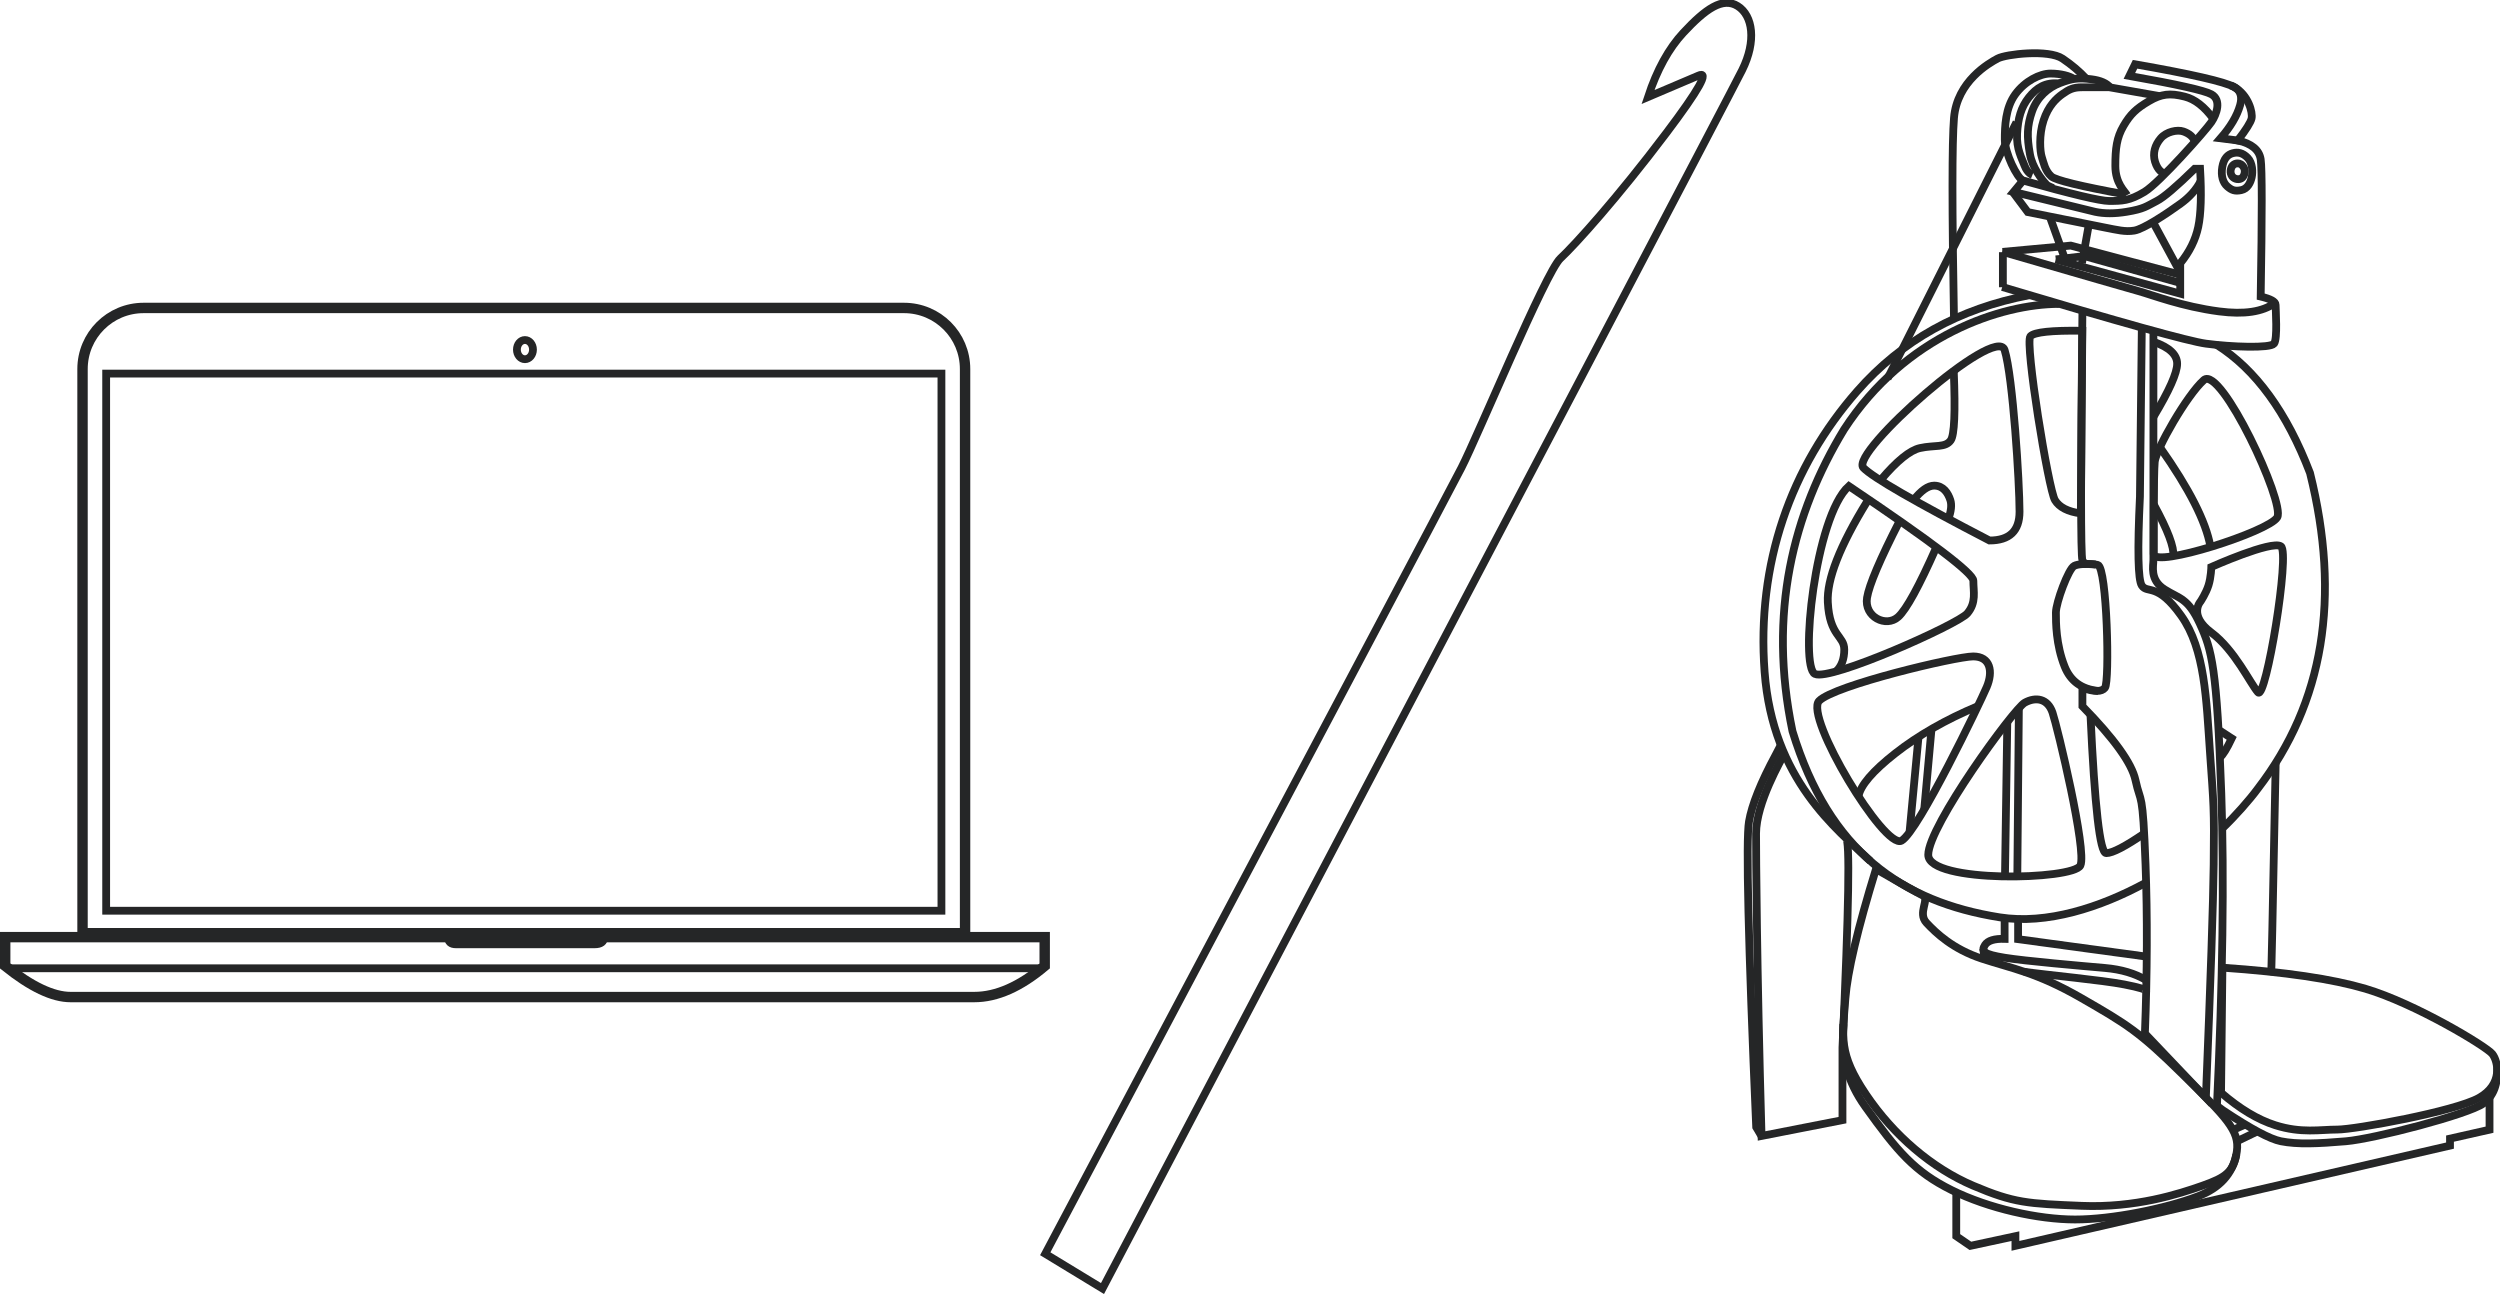 <?xml version="1.0" encoding="UTF-8"?>
<svg width="962px" height="498px" viewBox="0 0 962 498" version="1.1" xmlns="http://www.w3.org/2000/svg" xmlns:xlink="http://www.w3.org/1999/xlink">
    <!-- Generator: Sketch 49.1 (51147) - http://www.bohemiancoding.com/sketch -->
    <title>Group 2</title>
    <desc>Created with Sketch.</desc>
    <defs></defs>
    <g id="Logo/Icons-Exploration" stroke="none" stroke-width="3" fill="none" fill-rule="evenodd">
        <g id="Group-2" transform="translate(2, -2)" stroke="#252627">
            <g id="Group" transform="translate(670, 22)" stroke-width="3">
                <path d="M120.251,96.953 C98.249,96.953 61.169,108.946 37.597,145.245 C17.9,177.652 8.266,215.991 17.748,261.371 C31.855,307.622 59.956,327.044 97.439,332.984 C115.559,335.856 136.155,329.221 153.652,319.696 M183.211,298.722 C188.117,294.022 193.553,287.887 196.865,283.387 C222.167,250.429 228.842,209.967 216.892,162.001 C207.984,138.709 195.976,122.108 180.875,112.64" id="Path-2"></path>
                <path d="M108.918,93.59 C81.829,98.721 59.739,111.033 42.649,130.525 C17.014,159.763 3.905,197.009 7.017,238.544 C10.129,280.079 34.737,299.004 47.759,311.355" id="Path-3"></path>
                <path d="M45.028,160 C48.66,163.742 64.836,173.07 93.556,187.985 C101.263,187.985 105.116,184.297 105.116,176.919 C105.116,165.854 102.581,124.989 99.375,114.69 C96.168,104.391 39.578,154.388 45.028,160 Z" id="Path-4"></path>
                <path d="M26.372,239.326 C32.292,242.191 81.468,220.227 85.024,216.039 C88.579,211.851 87.344,207.661 87.344,203.452 C87.344,200.646 71.376,188.508 39.438,167.037 C26.372,178.81 20.452,236.461 26.372,239.326 Z" id="Path-5"></path>
                <path d="M27.995,249.701 C22.165,255.688 53.222,307.179 59.725,303.486 C66.228,299.792 89.946,250.366 92.487,244.378 C95.027,238.39 93.913,232.595 87.285,232.595 C80.657,232.595 33.824,243.713 27.995,249.701 Z" id="Path-6"></path>
                <path d="M107.118,250.389 C102.886,252.71 69.988,297.901 69.988,308.943 C69.988,319.986 125.91,318.629 128.527,313.04 C131.145,307.451 119.675,259.671 117.806,254.202 C115.937,248.733 111.35,248.068 107.118,250.389 Z" id="Path-7"></path>
                <path d="M129.313,99.648 C128.637,161.509 128.637,193.982 129.313,195.531 C130.327,197.855 131.655,196.516 135.229,197.393 C138.804,198.27 139.864,242.251 137.987,244.668 C136.736,246.279 133.844,246.279 129.313,244.668 L129.313,251.771 C141.527,264.245 148.332,273.718 149.729,280.192 C151.823,289.901 152.499,283.053 153.603,312.709 C154.339,332.479 154.258,354.142 153.359,377.697 L176.822,402.361 C178.649,357.21 179.649,327.326 179.823,312.709 C180.083,290.783 179.823,289.774 178.4,269.504 C176.978,249.233 176.526,229.82 167.293,216.885 C158.061,203.95 154.351,208.602 152.166,205.314 C150.709,203.122 150.47,191.726 151.448,171.128 L152.166,106.249" id="Path-8"></path>
                <path d="M183.187,352.353 L182.662,400.466 C189.87,406.689 196.824,410.862 203.525,412.986 C213.577,416.172 220.718,414.654 227.422,414.654 C234.127,414.654 272.56,407.684 281.887,402.476 C291.214,397.268 289.314,388.458 287.055,385.568 C284.797,382.677 257.221,366.091 238.201,360.462 C225.521,356.71 207.183,354.007 183.187,352.353 Z" id="Path-9"></path>
                <path d="M49.869,314.425 C42.793,337.469 38.874,354.036 38.113,364.125 C36.971,379.259 35.35,385.317 46.037,401.147 C56.724,416.977 71.534,429.558 87.297,436.261 C103.059,442.963 108.23,443.147 129.014,444.002 C149.797,444.857 166.451,439.43 175.466,436.261 C184.481,433.091 187.641,430.93 188.745,423.004 C189.85,415.078 184.664,409.986 167.89,393.451 C151.115,376.917 146.343,374.12 129.014,364.125 C111.685,354.13 101.946,352.629 90.655,348.906 C79.364,345.182 72.975,339.005 69.326,335.116 C65.677,331.228 70.821,326.019 67.786,324.535 C65.762,323.545 59.79,320.175 49.869,314.425 Z" id="Path-10"></path>
                <path d="M38.315,302.698 C39.891,302.698 39.447,329.496 36.984,383.09 L36.984,411.023 L5.843,417.118 C3.952,350.284 3.737,308.715 3.737,300.767 C3.737,288.845 13.619,272.119 14.596,270.062" id="Path-11"></path>
                <path d="M43.116,286.511 C43.844,282.266 48.597,276.706 57.377,269.83 C66.157,262.954 76.713,256.922 89.045,251.734" id="Path-12"></path>
                <path d="M34.564,238.333 C36.635,236.362 37.67,233.574 37.67,229.97 C37.67,224.563 32.026,224.933 31.345,211.771 C30.891,202.996 35.96,190.023 46.554,172.852" id="Path-13"></path>
                <path d="M58.987,180.45 C51.425,195.235 47.241,205.084 46.436,209.996 C45.228,217.364 53.774,221.617 58.451,217.364 C61.569,214.529 66.442,205.63 73.071,190.666" id="Path-14"></path>
                <path d="M64.319,172.439 C67.268,168.725 69.918,166.868 72.268,166.868 C75.792,166.868 77.611,169.719 78.491,172.439 C79.078,174.252 78.821,176.675 77.72,179.706" id="Path-15"></path>
                <path d="M51.777,164.595 C57.957,157.314 62.969,153.253 66.813,152.411 C72.578,151.148 76.568,152.411 78.659,149.4 C80.053,147.393 80.438,138.58 79.814,122.962" id="Path-16"></path>
                <path d="M54.322,125.669 L103.937,27.043" id="Path-17"></path>
                <path d="M79.892,102.754 C79.122,60.624 79.122,34.844 79.892,25.412 C81.046,11.264 93.407,4.292 96.666,2.54 C99.925,0.788 116.317,-1.056 121.643,2.54 C125.193,4.937 128.24,7.515 130.783,10.273" id="Path-18"></path>
                <path d="M134.347,197.224 C130.374,196.853 127.647,197.025 126.167,197.739 C123.946,198.811 119.111,211.908 119.111,215.74 C119.111,219.572 119.111,228.037 122.477,236.488 C124.721,242.122 129.032,245.248 135.411,245.865" id="Path-19"></path>
                <path d="M132.416,255.094 C134.044,290.557 136.063,308.289 138.475,308.289 C140.887,308.289 145.879,305.687 153.451,300.484" id="Path-20"></path>
                <path d="M156.743,111.547 C162.758,113.651 165.766,116.462 165.766,119.977 C165.766,123.492 162.758,130.256 156.743,140.266" id="Path-21"></path>
                <path d="M157.143,157.693 C156.703,162.378 156.76,187.75 156.76,193.224 C156.76,198.697 201.141,184.571 204.289,179.057 C207.437,173.543 182.6,120.444 176.049,126.237 C169.497,132.03 157.582,153.007 157.143,157.693 Z" id="Path-22"></path>
                <path d="M205.695,190.217 C209.322,192.593 199.885,249.874 196.88,246.413 C193.874,242.952 187.902,230.103 178.913,223.396 C169.924,216.69 174.769,211.442 174.769,211.442 C174.769,211.442 176.848,208.365 177.838,205.221 C178.828,202.078 178.913,198.176 178.913,198.176 C178.913,198.176 202.068,187.841 205.695,190.217 Z" id="Path-23"></path>
                <path d="M129.28,107.273 C117.466,107.099 110.808,107.802 109.305,109.383 C107.051,111.755 116.242,168.323 118.755,172.458 C120.43,175.215 123.748,176.916 128.707,177.56 L129.28,107.273 Z" id="Path-24"></path>
                <path d="M156.635,107.279 C156.635,164.406 156.635,193.776 156.635,195.39 C156.635,197.81 155.138,203.104 160.881,206.776 C166.624,210.449 169.89,209.939 174.52,220.043 C179.151,230.147 181.059,236.839 182.757,285.311 C183.889,317.625 183.318,357.962 181.045,406.319" id="Path-25"></path>
                <path d="M203.68,273.777 C202.532,332.632 201.958,359.026 201.958,352.961" id="Path-26"></path>
                <polyline id="Path-27" points="80.768 438.815 80.768 455.675 86.202 459.403 103.534 455.675 103.534 459.403 270.76 420.832 270.76 418.143 285.972 414.705 285.972 402.425"></polyline>
                <path d="M188.78,419.155 L196.375,415.497" id="Path-28"></path>
                <path d="M187.286,414.777 L191.923,412.75" id="Path-29"></path>
                <path d="M37.326,374.083 C36.958,381.443 37.402,387.26 38.657,391.532 C40.069,396.337 42.313,401.023 45.753,405.837 C58.089,423.098 64.755,430.88 78.967,437.946 C93.179,445.012 112.329,449.26 126.5,449.26 C140.67,449.26 161.472,445.073 173.866,440.302 C182.129,437.121 187.021,431.756 188.542,424.207" id="Path-30"></path>
                <path d="M181.3,405.683 C182.493,406.585 183.186,407.101 183.38,407.23 C194.094,414.361 201.531,418.338 205.689,419.159 C212.096,420.425 219.906,420.081 230.709,419.159 C241.511,418.237 277.674,408.836 283.554,404.66 C287.473,401.875 289.271,397.188 288.947,390.597" id="Path-31"></path>
                <polyline id="Path-32" points="154.142 348.132 104.563 341.389 104.563 333.418"></polyline>
                <path d="M99.375,332.974 L99.375,341.276 C95.438,341.157 92.922,341.939 91.826,343.621 C90.183,346.144 91.462,347.241 99.375,348.528 C107.287,349.816 128.672,351.656 138.043,352.479 C144.29,353.028 149.58,354.596 153.914,357.183" id="Path-33"></path>
                <path d="M153.846,361.414 C154.008,360.809 151.199,359.945 145.42,358.821 C136.752,357.136 115.97,355.233 106.858,353.933 M91.636,349.337 C91.636,348.488 91.423,347.236 91.177,345.094" id="Path-34"></path>
                <path d="M100.405,257.962 L99.507,317.596" id="Path-35"></path>
                <path d="M104.26,317.512 L104.861,252.372" id="Path-36"></path>
                <path d="M66.236,263.645 L62.809,300.028" id="Path-37"></path>
                <path d="M71.234,260.651 L68.436,291.53" id="Path-38"></path>
                <path d="M13.243,266.713 C12.334,268.49 11.696,269.717 11.33,270.396 C5.541,281.12 2.099,289.712 1.004,296.17 C-0.194,303.242 0.732,342.429 3.782,413.73 L5.729,417.026" id="Path-39"></path>
                <path d="M98.465,90.431 C144.157,104.087 170.283,111.355 176.844,112.235 C186.685,113.555 201.628,114.069 203.049,112.235 C204.47,110.401 203.648,99.119 203.648,97.285 C203.648,96.062 201.738,95.005 197.916,94.116 C198.448,62.553 198.448,44.959 197.916,41.334 C197.385,37.709 194.448,35.274 189.105,34.028 C192.294,29.882 194.06,27.069 194.403,25.588 C194.919,23.368 193.212,16.519 187.671,13.475 C183.976,11.445 171.274,8.531 149.564,4.734 L147.385,9.212 C165.75,12.454 176.264,14.808 178.926,16.273 C182.919,18.469 181.008,23.925 178.926,26.997 C176.844,30.069 158.939,50.364 153.162,53.846 C147.385,57.328 144.609,57.328 139.529,57.328 C136.142,57.328 125.123,54.706 106.47,49.46 L102.838,53.846 L134.194,61.51 C137.699,62.258 141.729,62.258 146.283,61.51 C153.114,60.389 153.981,59.353 157.943,57.328 C160.585,55.979 165.44,51.85 172.507,44.942 L174.59,44.942 C175.161,54.922 174.925,62.382 173.882,67.322 C172.838,72.262 170.527,76.924 166.949,81.309 L166.949,92.995 L119.03,79.855" id="Path-40"></path>
                <path d="M98.449,76.875 C129.924,86.01 147.409,91.06 150.904,92.025 C156.147,93.473 167.607,97.958 181.955,99.833 C191.52,101.083 198.655,100.009 203.358,96.611" id="Path-41"></path>
                <path d="M156.746,65.963 L166.919,84.773" id="Path-42"></path>
                <path d="M106.388,49.425 C104.177,48.525 99.445,38.833 99.445,33.731 C99.445,28.628 99.67,21.547 103.439,16.345 C107.208,11.143 113.006,8.302 117.041,8.302 C121.076,8.302 124.501,9.3 125.885,10.275" id="Path-43"></path>
                <path d="M120.328,12.144 C115.182,11.56 111.724,13.7 108.709,17.468 C105.694,21.235 104.495,25.577 104.177,31.46 C103.86,37.344 106.03,40.961 107.068,43.774 C108.106,46.588 110.053,47.384 110.053,47.384" id="Path-44"></path>
                <polyline id="Path-45" points="98.575 76.919 124.825 74.503 166.898 85.707"></polyline>
                <polyline id="Path-46" points="167.041 88.893 130.059 78.539 119.063 79.815"></polyline>
                <path d="M131.736,66.687 L129.134,81.259" id="Path-47"></path>
                <path d="M116.836,63.588 L122.807,80.211" id="Path-48"></path>
                <path d="M186.326,12.863 C186.982,13.156 191.724,14.347 189.988,20.474 C188.831,24.559 186.32,28.81 182.456,33.226 L189.988,34.174" id="Path-49"></path>
                <path d="M102.701,54.143 L108.291,61.61 C124.522,64.891 134.34,66.862 137.746,67.524 C142.854,68.516 145.759,69.302 149.289,68.728 C152.82,68.154 161.797,62.2 167.06,58.384 C170.568,55.841 173.146,52.953 174.793,49.722" id="Path-50"></path>
                <path d="M187.169,38.953 C185.253,39.447 183.698,40.953 183.127,44.296 C182.556,47.638 183.38,50.289 185.082,51.751 C186.784,53.214 187.979,53.679 190.434,53.161 C192.889,52.644 194.02,50.227 194.456,48.219 C194.892,46.211 194.843,42.712 192.889,40.718 C190.934,38.725 189.084,38.459 187.169,38.953 Z" id="Path-51"></path>
                <path d="M187.186,43.639 C186.59,44.233 185.917,45.901 186.652,47.402 C187.387,48.904 189.28,49.278 190.413,48.678 C191.545,48.079 192.204,46.008 191.491,44.597 C190.778,43.186 189.804,42.876 189.094,42.876 C188.383,42.876 187.781,43.046 187.186,43.639 Z" id="Path-52"></path>
                <path d="M98.709,77.04 L98.709,90.533" id="Path-53"></path>
                <path d="M118.565,52.487 C118.369,52.487 116.087,51.654 115.512,51.052 C113.665,49.12 110.05,44.492 109.119,39.326 C107.898,32.55 108.001,28.452 109.929,22.894 C111.858,17.336 116.195,13.624 120.823,11.902 C125.451,10.181 127.617,9.855 132.803,10.506 C136.261,10.94 138.666,11.995 140.019,13.672" id="Path-54"></path>
                <path d="M146.466,55.088 C145.701,53.675 141.982,50.618 141.982,43.854 C141.982,37.09 142.492,32.977 145.129,28.449 C147.767,23.92 150.092,21.742 154.898,18.925 C159.703,16.108 162.979,15.734 168.73,17.194 C172.564,18.167 176.192,20.978 179.612,25.627" id="Path-55"></path>
                <path d="M159.248,152.253 C170.408,168.062 176.843,180.724 178.555,190.24" id="Path-56"></path>
                <path d="M156.841,174.248 C162.185,184.048 164.668,190.636 164.291,194.012" id="Path-57"></path>
                <path d="M181.837,260.922 L186.772,264.122 C184.841,268.163 183.36,270.565 182.329,271.328" id="Path-58"></path>
                <path d="M146.049,54.878 C128.548,51.668 118.98,49.337 117.345,47.885 C114.893,45.708 114.365,42.488 113.68,40.42 C112.996,38.353 112.508,31.969 114.365,26.332 C116.222,20.694 119.227,17.892 121.67,16.168 C124.112,14.445 125.765,13.58 129.167,13.58 C131.434,13.58 134.934,13.58 139.667,13.58 L158.95,16.972" id="Path-59"></path>
                <path d="M161.082,46.692 C160.087,46.692 158.248,45.484 157.254,42.221 C156.261,38.959 157.254,35.764 159.453,33.207 C161.652,30.65 165.84,29.787 168.166,30.592 C170.491,31.398 172.135,32.795 172.564,34.67" id="Path-60"></path>
            </g>
            <g id="Group-3" transform="translate(0, 119)">
                <path d="M0,243.599 L0,254.7 C9.94,262.678 18.333,266.667 25.18,266.667 C35.45,266.667 359.945,266.667 372.88,266.667 C381.503,266.667 390.543,262.678 400,254.7 L400,243.599 L0,243.599 Z" id="Path-2" stroke-width="4"></path>
                <path d="M0.883,255.594 L400,255.594" id="Path-3" stroke-width="3"></path>
                <path d="M170.419,243.599 C170.419,245.444 171.423,246.367 173.43,246.367 C176.44,246.367 223.146,246.367 226.805,246.367 C229.244,246.367 230.464,245.444 230.464,243.599" id="Path-4" stroke-width="3"></path>
                <path d="M29.756,242.099 L66.729,242.099 L369.361,242.099 L369.361,25 C369.361,12.021 358.84,1.5 345.861,1.5 L53.256,1.5 C40.277,1.5 29.756,12.021 29.756,25 L29.756,242.099 Z" id="Rectangle-5" stroke-width="4"></path>
                <ellipse id="Oval-5" stroke-width="3" cx="200" cy="17.532" rx="3.091" ry="3.691"></ellipse>
                <rect id="Path" stroke-width="3" x="38.852" y="26.759" width="321.413" height="206.69"></rect>
            </g>
            <path d="M332,427.165 L348.468,447 C599.49,210.698 727.959,89.629 733.874,83.793 C742.747,75.038 744.543,65.356 740.271,59.999 C736,54.642 728.127,56.998 717.164,62.836 C709.856,66.728 702.87,73.059 696.208,81.83 L717.164,80.348 C722.069,79.849 715.831,85.454 698.45,97.164 C672.38,114.728 651.109,126.467 644.095,129.577 C637.081,132.688 591.955,183.668 581.904,193.332 C575.204,199.775 491.902,277.72 332,427.165 Z" id="Path" stroke-width="3" transform="translate(537.242, 252) rotate(-19) translate(-537.242, -252) "></path>
        </g>
    </g>
</svg>